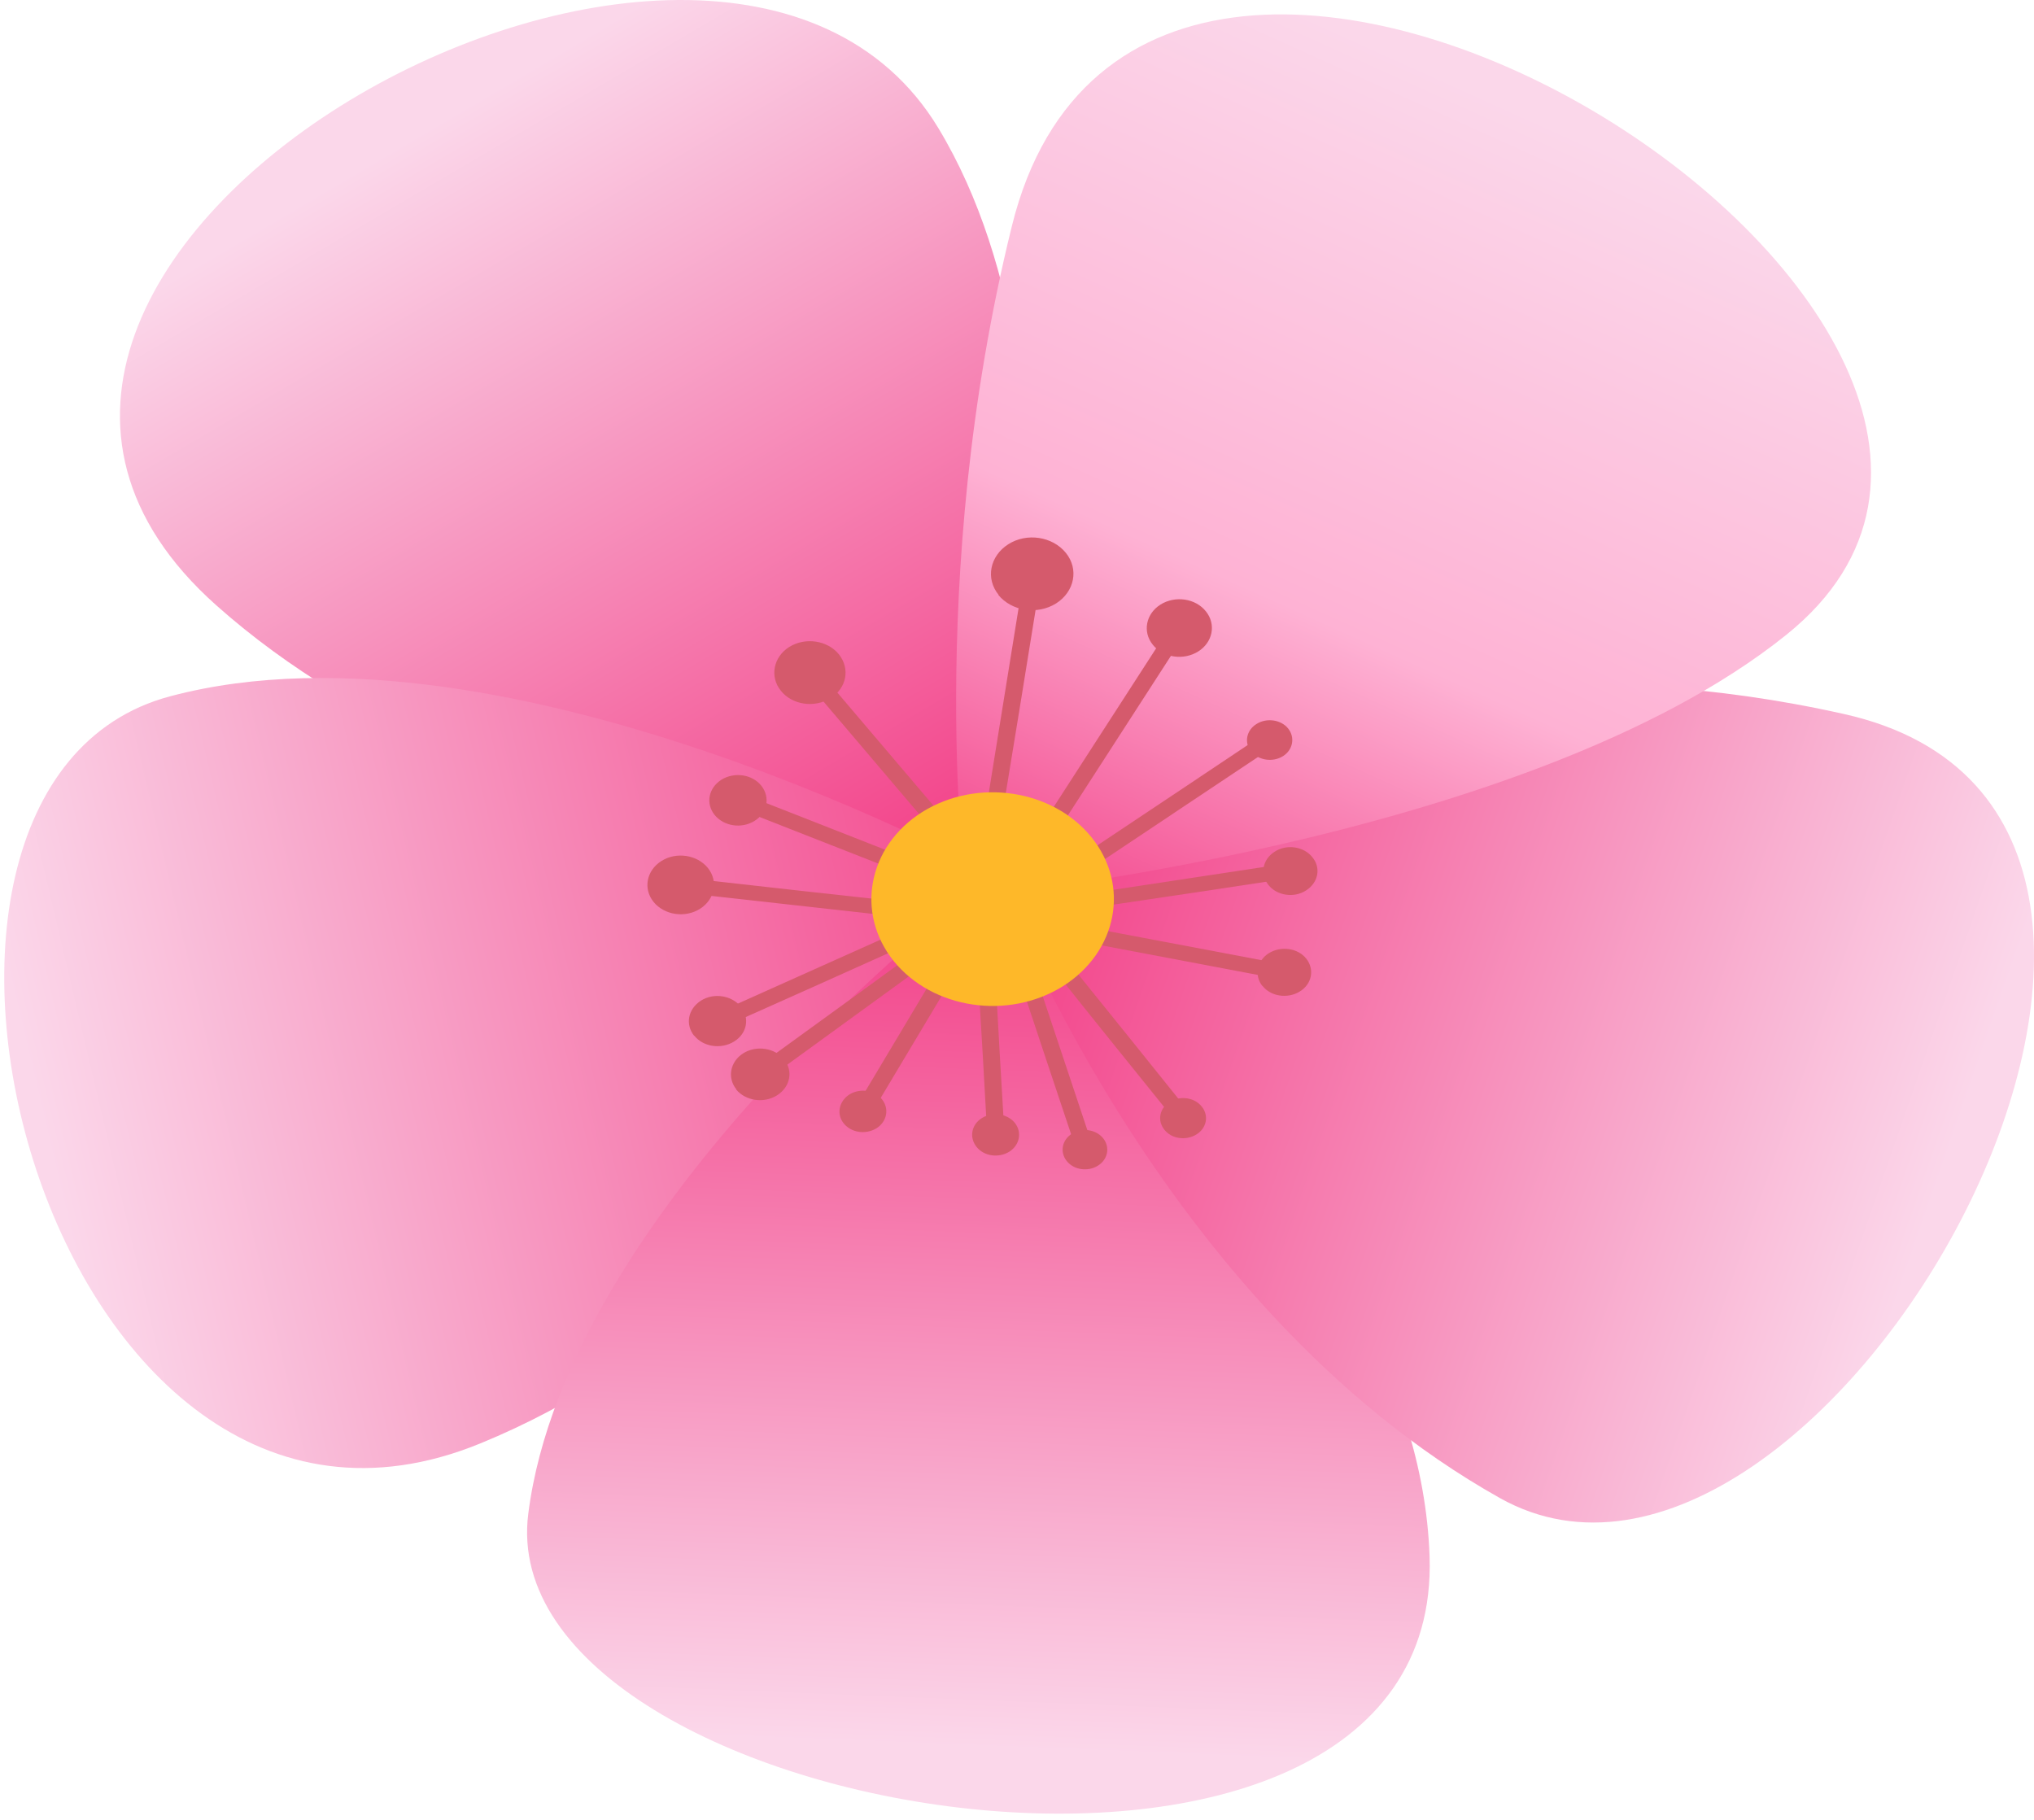 <svg width="95" height="85" viewBox="0 0 95 85" fill="none" xmlns="http://www.w3.org/2000/svg">
<path d="M46.621 40.984C46.621 40.984 51.578 18.824 43.832 5.992C33.524 -11.103 -7.966 12.194 10.103 28.273C23.686 40.37 46.637 40.984 46.637 40.984H46.621Z" fill="url(#paint0_linear_2137_26546)"/>
<path d="M46.623 40.981C46.623 40.981 23.733 28.323 7.952 32.52C-7.828 36.704 2.222 75.693 22.429 67.419C39.938 60.255 46.623 40.981 46.623 40.981Z" fill="url(#paint1_linear_2137_26546)"/>
<path d="M45.138 41.922C45.138 41.922 26.508 56.25 24.674 70.699C22.824 85.148 67.422 92.339 66.77 72.704C66.194 55.689 45.153 41.922 45.153 41.922H45.138Z" fill="url(#paint2_linear_2137_26546)"/>
<path d="M46.625 40.982C46.625 40.982 54.022 60.977 70.061 69.973C84.977 78.326 107.716 38.175 86.129 33.35C61.405 27.816 46.625 40.982 46.625 40.982Z" fill="url(#paint3_linear_2137_26546)"/>
<path d="M45.137 41.922C45.137 41.922 71.241 39.45 83.429 29.652C101.241 15.351 53.55 -14.977 47.259 10.566C43.151 27.193 45.137 41.922 45.137 41.922Z" fill="url(#paint4_linear_2137_26546)"/>
<path d="M42.807 43.926C39.76 45.302 36.713 46.666 33.651 48.029C33.196 48.23 32.924 47.575 33.378 47.361C36.425 45.997 39.487 44.621 42.534 43.257C42.989 43.057 43.262 43.712 42.807 43.926Z" fill="#D55A6C"/>
<path d="M42.656 42.894C39.017 42.493 35.379 42.08 31.726 41.679C31.211 41.626 31.347 40.932 31.862 40.985C35.501 41.399 39.139 41.799 42.792 42.2C43.308 42.253 43.171 42.947 42.656 42.894Z" fill="#D55A6C"/>
<path d="M43.264 41.215C40.278 40.039 37.291 38.876 34.305 37.7C33.835 37.513 34.168 36.871 34.638 37.058C37.625 38.234 40.611 39.397 43.597 40.574C44.067 40.761 43.734 41.402 43.264 41.215Z" fill="#D55A6C"/>
<path d="M44.231 39.554C42.093 37.041 39.971 34.542 37.834 32.029C37.531 31.668 38.182 31.254 38.486 31.615C40.623 34.127 42.745 36.627 44.883 39.14C45.201 39.501 44.534 39.915 44.231 39.554Z" fill="#D55A6C"/>
<path d="M46.005 38.125C46.536 34.837 47.067 31.549 47.597 28.261C47.673 27.807 48.461 27.927 48.386 28.381C47.855 31.669 47.324 34.958 46.779 38.246C46.703 38.7 45.915 38.58 45.99 38.125H46.005Z" fill="#D55A6C"/>
<path d="M48.554 38.712C50.6 35.531 52.662 32.363 54.708 29.182C54.966 28.795 55.694 29.075 55.436 29.476C53.389 32.657 51.328 35.825 49.281 39.006C49.023 39.394 48.296 39.113 48.554 38.712Z" fill="#D55A6C"/>
<path d="M50.205 40.183C53.161 38.218 56.117 36.24 59.058 34.275C59.467 34.008 59.937 34.569 59.513 34.85C56.556 36.815 53.616 38.793 50.66 40.758C50.25 41.039 49.78 40.45 50.205 40.183Z" fill="#D55A6C"/>
<path d="M51.219 41.677C54.22 41.222 57.222 40.768 60.223 40.313C60.724 40.233 60.8 40.942 60.299 41.008C57.298 41.463 54.296 41.917 51.295 42.358C50.794 42.439 50.719 41.73 51.219 41.663V41.677Z" fill="#D55A6C"/>
<path d="M50.871 43.324C53.933 43.899 56.995 44.487 60.057 45.062C60.557 45.155 60.421 45.85 59.921 45.757C56.859 45.182 53.797 44.594 50.734 44.019C50.234 43.925 50.371 43.23 50.871 43.324Z" fill="#D55A6C"/>
<path d="M49.873 44.904C51.783 47.27 53.693 49.636 55.587 52.002C55.891 52.376 55.239 52.777 54.936 52.403C53.026 50.037 51.116 47.671 49.221 45.292C48.917 44.918 49.569 44.517 49.873 44.891V44.904Z" fill="#D55A6C"/>
<path d="M48.31 45.356C49.22 48.096 50.145 50.849 51.054 53.589C51.206 54.017 50.448 54.271 50.312 53.83C49.402 51.09 48.477 48.35 47.568 45.596C47.431 45.168 48.174 44.914 48.326 45.356H48.31Z" fill="#D55A6C"/>
<path d="M46.491 45.58C46.627 48.052 46.764 50.512 46.915 52.984C46.946 53.439 46.142 53.506 46.112 53.051C45.975 50.592 45.839 48.119 45.687 45.66C45.657 45.205 46.46 45.139 46.491 45.593V45.58Z" fill="#D55A6C"/>
<path d="M44.672 45.359C43.338 47.591 42.004 49.823 40.67 52.056C40.427 52.456 39.7 52.163 39.942 51.761C41.276 49.529 42.61 47.297 43.944 45.065C44.187 44.664 44.914 44.958 44.672 45.359Z" fill="#D55A6C"/>
<path d="M43.14 45.101C40.73 46.852 38.335 48.59 35.925 50.341C35.53 50.635 35.06 50.047 35.455 49.766C37.865 48.015 40.275 46.278 42.67 44.526C43.065 44.233 43.534 44.821 43.125 45.101H43.14Z" fill="#D55A6C"/>
<path fill-rule="evenodd" clip-rule="evenodd" d="M46.626 27.784C47.248 28.546 48.445 28.733 49.324 28.185C50.188 27.637 50.401 26.581 49.779 25.819C49.158 25.057 47.96 24.87 47.096 25.418C46.232 25.966 46.02 27.022 46.641 27.784H46.626Z" fill="#D55A6C"/>
<path fill-rule="evenodd" clip-rule="evenodd" d="M36.47 32.261C35.939 31.606 36.121 30.684 36.864 30.216C37.622 29.749 38.653 29.909 39.183 30.564C39.714 31.232 39.547 32.141 38.789 32.609C38.046 33.077 37 32.93 36.47 32.261Z" fill="#D55A6C"/>
<path fill-rule="evenodd" clip-rule="evenodd" d="M33.376 38.062C32.951 37.528 33.088 36.806 33.694 36.418C34.3 36.044 35.134 36.164 35.559 36.699C35.983 37.233 35.847 37.969 35.24 38.343C34.634 38.717 33.815 38.597 33.376 38.062Z" fill="#D55A6C"/>
<path fill-rule="evenodd" clip-rule="evenodd" d="M30.527 42.127C30.027 41.512 30.194 40.656 30.891 40.215C31.588 39.774 32.558 39.921 33.059 40.536C33.559 41.151 33.392 42.006 32.695 42.447C31.997 42.889 31.027 42.742 30.527 42.127Z" fill="#D55A6C"/>
<path fill-rule="evenodd" clip-rule="evenodd" d="M32.421 48.38C31.996 47.845 32.133 47.123 32.739 46.736C33.33 46.361 34.164 46.482 34.603 47.016C35.028 47.551 34.892 48.273 34.285 48.647C33.679 49.021 32.845 48.901 32.421 48.366V48.38Z" fill="#D55A6C"/>
<path fill-rule="evenodd" clip-rule="evenodd" d="M34.393 50.881C33.953 50.333 34.105 49.584 34.711 49.197C35.333 48.809 36.182 48.943 36.621 49.478C37.061 50.026 36.909 50.774 36.288 51.162C35.666 51.549 34.817 51.416 34.378 50.881H34.393Z" fill="#D55A6C"/>
<path fill-rule="evenodd" clip-rule="evenodd" d="M39.408 52.47C39.059 52.043 39.181 51.442 39.666 51.122C40.166 50.815 40.848 50.908 41.197 51.349C41.545 51.789 41.424 52.39 40.939 52.697C40.439 53.004 39.757 52.91 39.408 52.47Z" fill="#D55A6C"/>
<path fill-rule="evenodd" clip-rule="evenodd" d="M45.609 53.565C45.26 53.125 45.367 52.524 45.867 52.217C46.367 51.91 47.049 52.017 47.398 52.444C47.746 52.885 47.625 53.485 47.14 53.792C46.64 54.099 45.958 54.006 45.609 53.565Z" fill="#D55A6C"/>
<path fill-rule="evenodd" clip-rule="evenodd" d="M49.825 54.231C49.491 53.817 49.597 53.243 50.067 52.95C50.537 52.656 51.189 52.749 51.523 53.163C51.856 53.577 51.75 54.151 51.28 54.444C50.81 54.738 50.158 54.645 49.825 54.231Z" fill="#D55A6C"/>
<path fill-rule="evenodd" clip-rule="evenodd" d="M54.385 52.766C54.036 52.339 54.158 51.751 54.643 51.458C55.128 51.164 55.795 51.258 56.128 51.684C56.477 52.112 56.356 52.699 55.871 52.992C55.386 53.286 54.718 53.193 54.385 52.766Z" fill="#D55A6C"/>
<path fill-rule="evenodd" clip-rule="evenodd" d="M58.962 46.056C58.568 45.561 58.705 44.866 59.265 44.519C59.826 44.171 60.615 44.278 61.009 44.773C61.403 45.267 61.282 45.962 60.706 46.31C60.145 46.657 59.356 46.55 58.962 46.042V46.056Z" fill="#D55A6C"/>
<path fill-rule="evenodd" clip-rule="evenodd" d="M59.237 41.326C58.843 40.818 58.965 40.136 59.541 39.775C60.101 39.414 60.905 39.535 61.299 40.042C61.708 40.537 61.572 41.232 60.996 41.593C60.435 41.954 59.632 41.834 59.237 41.326Z" fill="#D55A6C"/>
<path fill-rule="evenodd" clip-rule="evenodd" d="M58.435 35.105C58.102 34.692 58.208 34.105 58.693 33.811C59.163 33.517 59.83 33.611 60.163 34.025C60.497 34.438 60.391 35.025 59.921 35.319C59.451 35.613 58.784 35.519 58.45 35.105H58.435Z" fill="#D55A6C"/>
<path fill-rule="evenodd" clip-rule="evenodd" d="M53.839 30.109C53.354 29.507 53.521 28.665 54.203 28.237C54.885 27.81 55.84 27.943 56.325 28.558C56.81 29.16 56.644 30.002 55.962 30.429C55.279 30.857 54.324 30.723 53.839 30.109Z" fill="#D55A6C"/>
<path d="M41.743 44.889C39.939 42.643 40.53 39.529 43.077 37.925C45.624 36.335 49.156 36.856 50.975 39.101C52.794 41.347 52.188 44.461 49.641 46.065C47.094 47.656 43.562 47.134 41.743 44.889Z" fill="#FEB829"/>
<defs>
<linearGradient id="paint0_linear_2137_26546" x1="19.996" y1="6.007" x2="41.361" y2="42.351" gradientUnits="userSpaceOnUse">
<stop stop-color="#FBD7EA"/>
<stop offset="1" stop-color="#F23F87"/>
</linearGradient>
<linearGradient id="paint1_linear_2137_26546" x1="2.441" y1="54.355" x2="51.18" y2="42.839" gradientUnits="userSpaceOnUse">
<stop stop-color="#FBD7EA"/>
<stop offset="1" stop-color="#F23F87"/>
</linearGradient>
<linearGradient id="paint2_linear_2137_26546" x1="43.541" y1="81.536" x2="45.139" y2="41.656" gradientUnits="userSpaceOnUse">
<stop stop-color="#FBD7EA"/>
<stop offset="1" stop-color="#F23F87"/>
</linearGradient>
<linearGradient id="paint3_linear_2137_26546" x1="89.863" y1="57.243" x2="46.657" y2="42.241" gradientUnits="userSpaceOnUse">
<stop stop-color="#FBD7EA"/>
<stop offset="1" stop-color="#F23F87"/>
</linearGradient>
<linearGradient id="paint4_linear_2137_26546" x1="73.503" y1="6.212" x2="55.014" y2="47.144" gradientUnits="userSpaceOnUse">
<stop stop-color="#FBD7EA"/>
<stop offset="0.57" stop-color="#FEB2D4"/>
<stop offset="1" stop-color="#F23F87"/>
</linearGradient>
</defs>
</svg>
